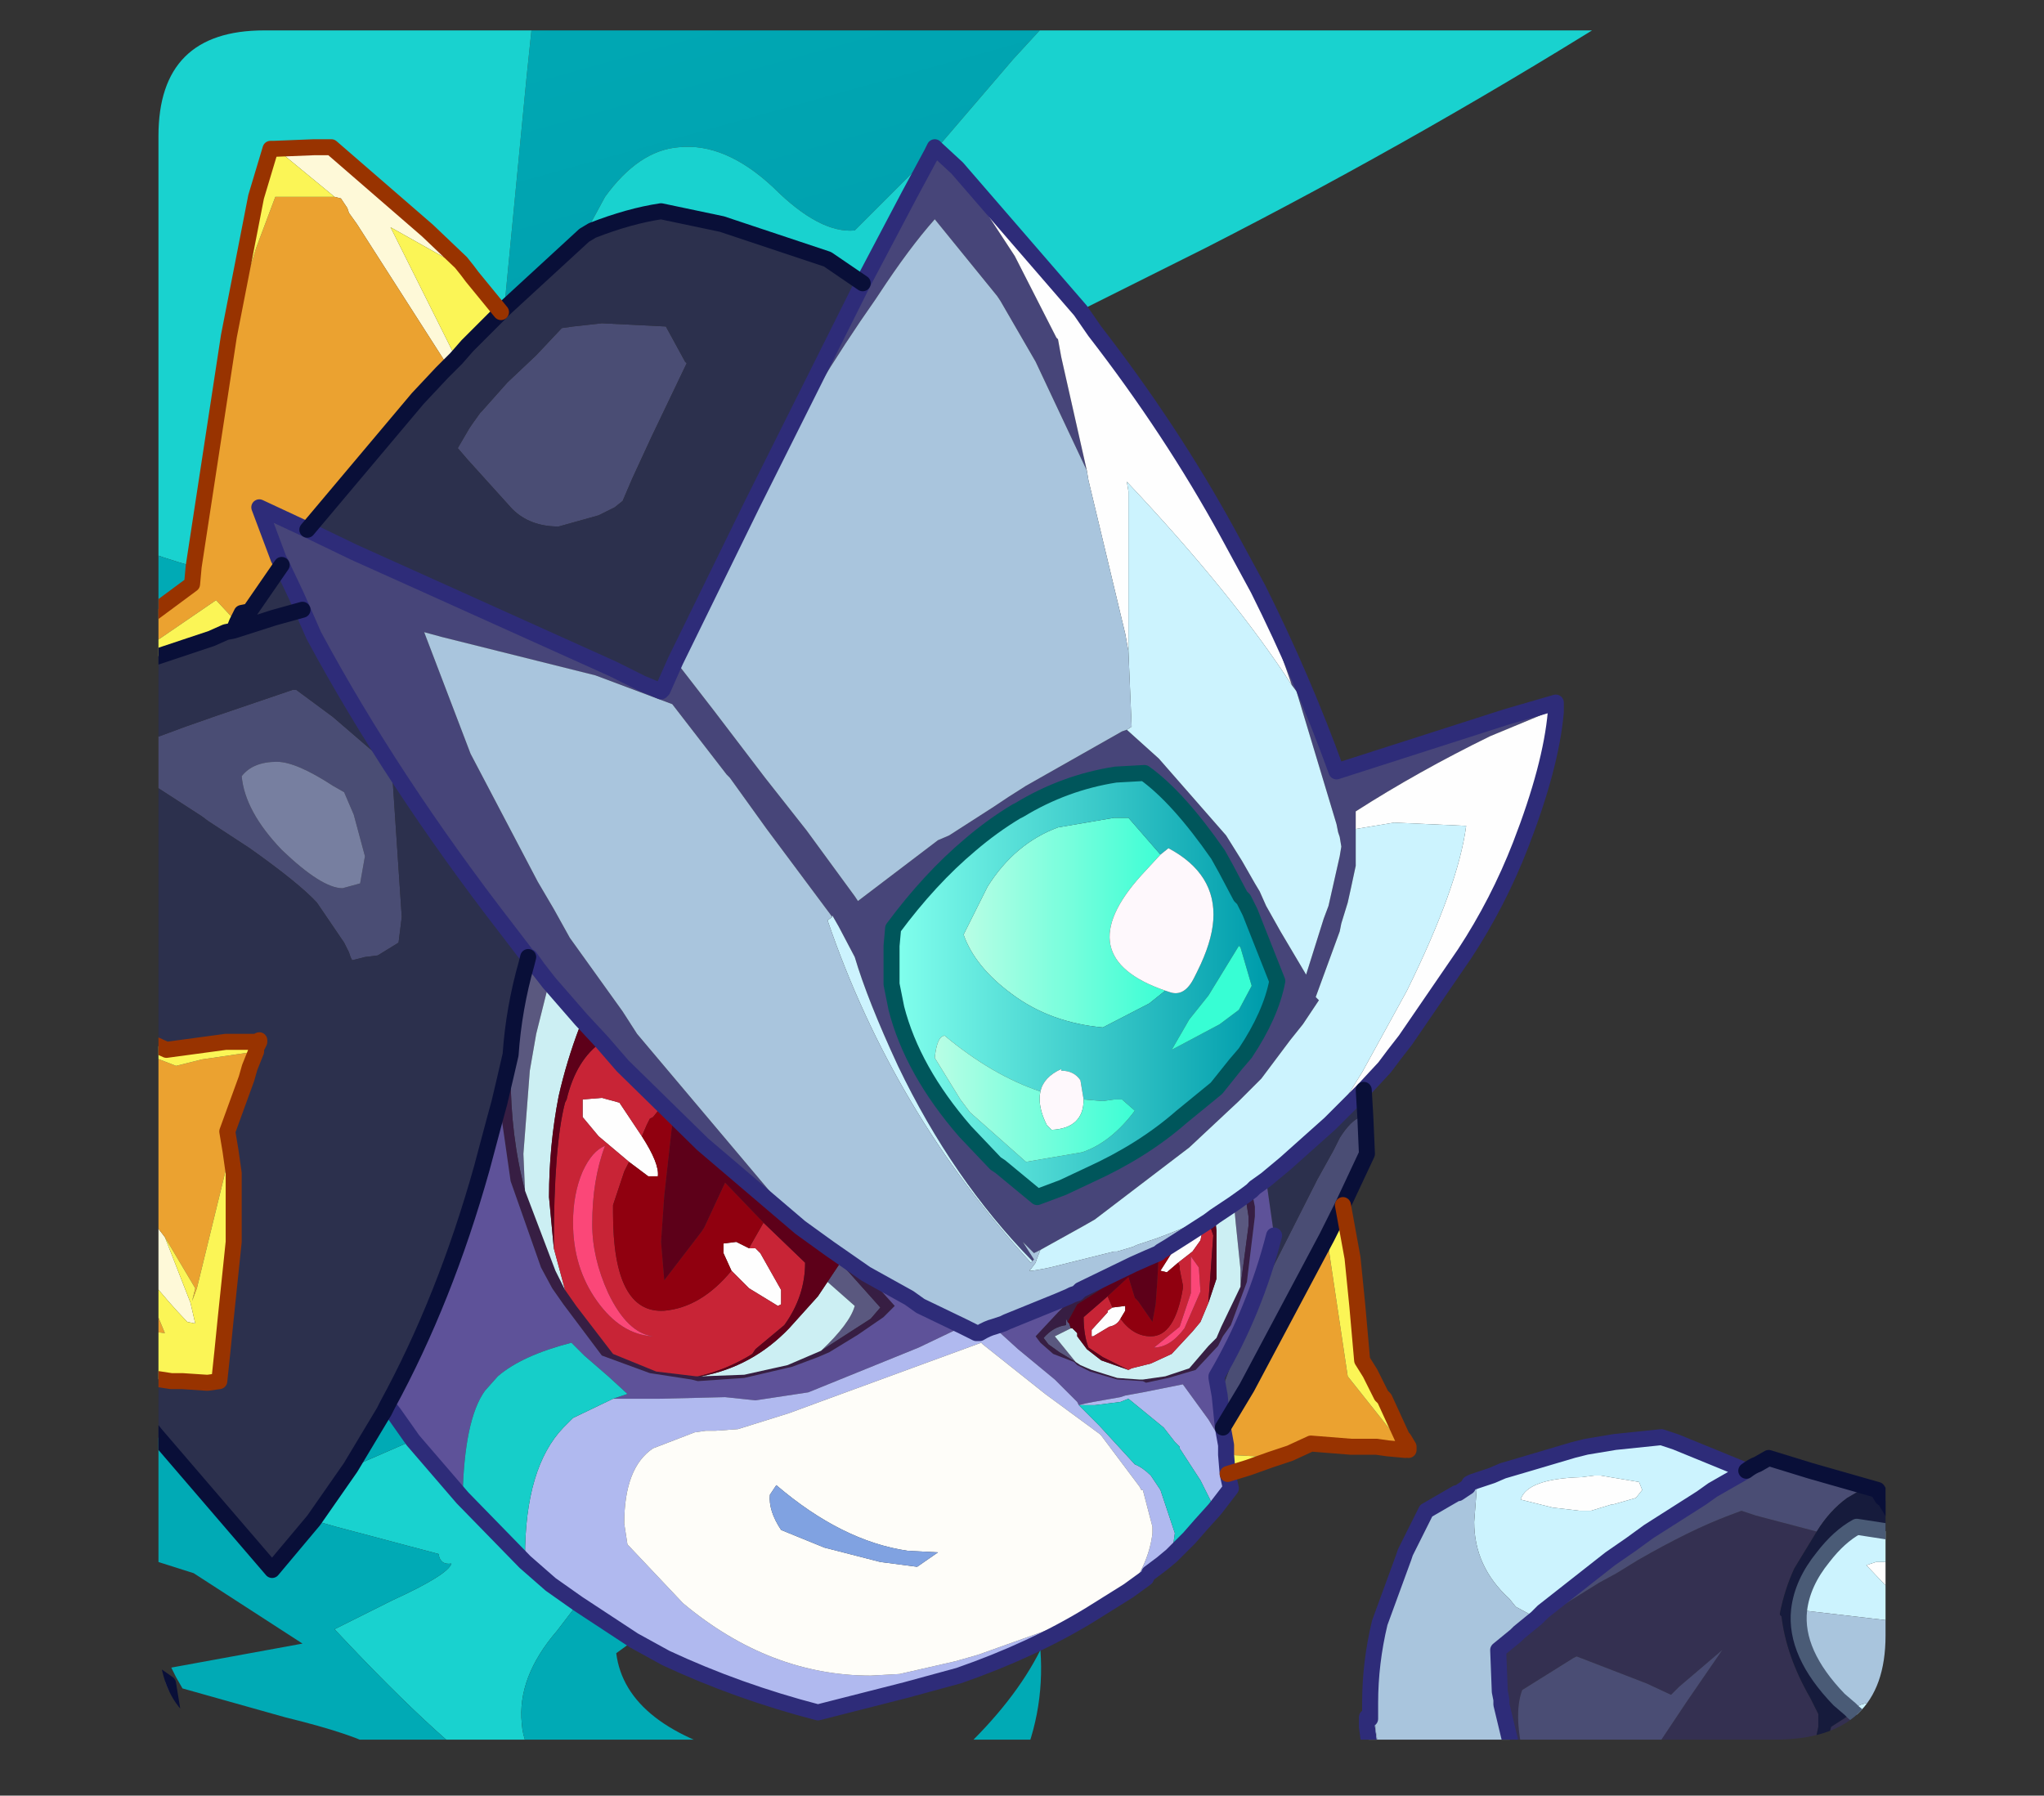 <?xml version="1.0" encoding="UTF-8" standalone="no"?>
<svg xmlns:ffdec="https://www.free-decompiler.com/flash" xmlns:xlink="http://www.w3.org/1999/xlink" ffdec:objectType="frame" height="56.1px" width="63.85px" xmlns="http://www.w3.org/2000/svg">
  <rect width="100%" height="100%" fill="#333333" stroke="none"/>
  <g transform="matrix(1.0, 0.0, 0.0, 1.0, 4.95, 0.95)">
    <clipPath id="clipPath0" transform="matrix(1.0, 0.0, 0.0, 1.0, 0.0, 0.0)">
      <path d="M50.5 0.0 Q53.95 0.0 53.95 3.3 L53.95 50.15 Q53.95 53.4 50.5 53.4 L3.3 53.4 Q0.0 53.4 0.0 50.15 L0.0 3.3 Q0.0 0.0 3.3 0.0 L50.5 0.0" fill="#000000" fill-rule="evenodd" stroke="none"/>
    </clipPath>
    <g clip-path="url(#clipPath0)">
      <use ffdec:characterId="2" height="56.1" transform="matrix(1.0, 0.0, 0.0, 1.0, -4.95, -0.95)" width="63.85" xlink:href="#shape1"/>
    </g>
    <use ffdec:characterId="3" height="53.4" transform="matrix(1.0, 0.0, 0.0, 1.0, 0.0, 0.0)" width="53.95" xlink:href="#shape2"/>
  </g>
  <defs>
    <g id="shape1" transform="matrix(1.0, 0.0, 0.0, 1.0, 0.25, 0.0)">
      <path d="M16.45 0.0 L33.1 0.0 31.4 1.85 29.0 4.65 28.95 4.6 28.85 4.8 26.45 7.2 Q25.35 7.3 23.9 5.85 22.4 4.45 20.95 4.6 19.7 4.7 18.65 6.15 L18.0 7.35 15.5 9.65 16.2 2.4 16.45 0.0" fill="url(#gradient0)" fill-rule="evenodd" stroke="none"/>
      <path d="M16.45 0.0 L16.2 2.4 15.5 9.65 15.4 9.75 14.5 8.65 14.35 8.45 14.15 8.2 13.1 7.2 10.1 4.6 9.55 4.6 8.3 4.65 8.2 4.65 7.75 6.15 7.35 8.2 6.9 10.5 5.8 17.7 Q1.8 16.6 1.65 14.9 L2.35 12.9 Q3.0 10.75 2.85 9.35 2.6 6.4 1.85 5.3 1.2 4.25 0.0 3.2 L0.0 0.0 16.45 0.0 M18.0 7.35 L18.65 6.15 Q19.7 4.7 20.95 4.6 22.4 4.45 23.9 5.85 25.35 7.3 26.45 7.2 L28.85 4.8 28.15 6.1 26.7 8.85 25.6 8.1 22.3 7.0 20.4 6.6 Q19.4 6.75 18.25 7.2 L18.0 7.35 M29.0 4.65 L31.4 1.85 33.1 0.0 51.0 0.0 Q44.45 4.15 37.4 7.75 L33.5 9.7 29.65 5.25 29.0 4.65 M23.25 54.95 L24.6 55.2 24.7 55.2 23.95 55.85 15.65 55.85 Q13.75 54.7 10.2 50.9 L12.0 50.0 Q13.75 49.2 13.85 48.85 13.5 48.9 13.45 48.55 L10.25 47.7 9.55 47.5 10.7 45.85 12.65 45.0 14.2 46.8 16.15 48.8 16.95 49.5 17.8 50.1 17.15 50.95 Q15.9 52.4 16.05 53.85 16.15 55.3 17.9 55.45 L20.85 55.2 23.25 54.95 M2.7 20.4 L1.9 20.9 Q0.45 20.2 0.0 19.4 L2.7 20.4 M11.85 43.9 L12.05 44.15 11.75 44.1 11.85 43.9" fill="#19d3d0" fill-rule="evenodd" stroke="none"/>
      <path d="M28.85 4.8 L28.95 4.6 29.0 4.65 29.65 5.25 31.45 8.0 32.75 10.55 32.8 10.6 32.9 11.15 33.7 14.7 32.1 11.3 31.0 9.4 30.9 9.25 28.95 6.85 Q28.15 7.75 27.2 9.2 L27.1 9.35 Q25.2 12.05 23.45 15.35 L26.7 8.85 28.15 6.1 28.85 4.8 M39.05 18.4 Q40.45 21.2 41.5 24.1 L46.8 22.4 48.35 21.95 48.35 22.0 48.35 22.15 46.3 23.0 Q44.05 24.1 42.1 25.35 L42.1 25.9 42.1 27.05 41.95 27.75 41.85 28.2 41.65 28.85 41.6 29.1 40.85 31.15 40.95 31.25 40.45 32.0 40.05 32.5 39.15 33.7 38.65 34.2 38.45 34.4 36.9 35.85 33.95 38.1 33.6 38.3 32.25 39.05 32.05 39.15 31.7 38.8 32.05 39.35 32.0 39.4 Q29.5 36.85 27.8 33.3 26.85 31.25 26.45 29.9 L25.95 28.95 25.75 28.6 25.75 28.65 23.7 25.9 22.55 24.3 22.45 24.2 20.75 22.0 18.35 21.1 13.55 19.9 13.0 19.75 14.45 23.55 16.55 27.55 17.05 28.4 17.55 29.3 19.2 31.6 19.65 32.3 24.75 38.35 21.7 35.75 19.2 33.3 18.55 32.55 17.9 31.85 16.9 30.7 16.55 30.25 16.3 29.9 16.25 29.9 15.6 29.05 Q12.0 24.4 9.55 19.85 L9.2 19.05 9.0 18.6 8.55 17.65 8.45 17.45 7.85 15.85 9.35 16.55 10.8 17.25 12.8 18.15 18.9 20.9 19.8 21.35 20.4 21.6 20.45 21.55 20.85 20.65 22.05 22.2 23.65 24.3 24.95 25.95 26.45 28.0 26.55 28.15 29.05 26.25 29.4 26.1 30.8 25.2 31.25 24.9 31.8 24.55 34.8 22.85 34.95 22.8 35.95 23.7 38.05 26.1 38.55 26.9 38.95 27.6 39.1 27.85 39.3 28.3 39.75 29.1 40.55 30.45 41.1 28.7 41.25 28.3 41.6 26.75 41.65 26.45 41.6 26.15 41.55 26.0 41.5 25.75 40.25 21.6 40.1 21.4 40.05 21.25 39.05 18.4 M31.5 25.35 Q30.75 25.8 30.05 26.4 28.8 27.45 27.65 29.0 L27.6 29.55 27.6 29.6 27.6 30.0 27.6 30.75 27.75 31.5 Q28.25 33.45 29.9 35.35 L30.85 36.35 31.0 36.45 32.15 37.4 32.95 37.1 33.8 36.7 Q35.45 35.95 36.65 34.9 L37.75 34.0 38.35 33.25 38.65 32.9 Q39.45 31.7 39.65 30.65 L38.8 28.5 38.6 28.1 38.5 28.0 38.05 27.15 37.8 26.7 Q36.55 24.9 35.5 24.15 L34.6 24.2 Q33.0 24.45 31.6 25.3 L31.5 25.35" fill="#474579" fill-rule="evenodd" stroke="none"/>
      <path d="M33.5 9.7 L33.95 10.35 Q36.35 13.45 38.1 16.65 L39.05 18.4 40.05 21.25 40.1 21.4 Q38.25 18.55 34.95 15.05 L35.0 15.35 35.0 16.3 35.0 18.6 35.0 20.35 34.9 19.8 33.75 15.0 33.7 14.7 32.9 11.15 32.8 10.6 32.75 10.55 31.45 8.0 29.65 5.25 33.5 9.7 M48.35 22.15 L48.35 22.25 Q48.2 23.95 47.25 26.4 46.55 28.2 45.5 29.8 L43.65 32.5 43.3 32.95 43.0 33.35 42.35 34.05 42.25 34.15 41.3 35.1 42.3 33.5 43.7 30.95 Q45.3 27.7 45.55 25.8 L45.5 25.8 43.3 25.7 42.1 25.9 42.1 25.35 Q44.05 24.1 46.3 23.0 L48.35 22.15 M0.0 47.9 L0.0 43.7 Q0.8 44.3 1.1 45.25 1.5 46.3 1.1 47.2 L1.05 47.35 Q0.8 47.9 0.3 47.9 L0.0 47.9 M49.55 46.1 L49.75 46.1 50.95 46.3 51.05 46.55 50.85 46.8 50.15 47.0 50.1 47.0 49.45 47.2 49.1 47.2 48.25 47.1 47.25 46.85 Q47.45 46.2 49.15 46.15 L49.55 46.1 M59.0 49.9 L58.05 48.9 58.35 48.8 59.05 48.8 Q60.65 49.05 61.6 50.55 L61.5 50.6 Q59.95 50.5 59.0 49.9 M23.15 39.0 L23.35 39.0 23.5 39.15 24.15 40.3 24.15 40.75 24.05 40.8 23.15 40.25 22.6 39.7 22.35 39.15 22.35 38.85 22.75 38.8 23.15 39.0 M19.4 36.3 L18.45 35.5 17.95 34.9 17.95 34.35 18.55 34.3 19.1 34.45 19.5 35.05 19.8 35.5 Q20.35 36.35 20.3 36.75 L20.0 36.75 19.4 36.3 M34.5 40.85 L34.9 40.8 34.9 40.95 34.75 41.2 Q34.65 41.4 34.4 41.45 L33.9 41.75 33.85 41.75 33.85 41.55 34.35 41.0 34.35 40.95 34.5 40.85 M36.55 39.45 L36.2 39.75 36.0 39.7 36.35 39.15 36.5 38.95 36.8 38.6 37.05 38.5 37.3 38.5 37.25 38.75 37.0 39.1 36.55 39.45" fill="#ffffff" fill-rule="evenodd" stroke="none"/>
      <path d="M0.0 49.65 L0.0 47.9 0.3 47.9 Q0.8 47.9 1.05 47.35 L1.1 47.2 Q1.5 46.3 1.1 45.25 0.8 44.3 0.0 43.7 L0.0 42.5 2.05 44.9 3.65 47.4 3.75 48.5 4.1 52.0 2.05 50.75 0.0 49.65 M42.1 25.9 L43.3 25.7 45.5 25.8 45.55 25.8 Q45.3 27.7 43.7 30.95 L42.3 33.5 41.3 35.1 39.9 36.35 39.3 36.85 38.95 37.1 38.85 37.2 38.65 37.35 38.3 37.6 37.85 37.9 37.7 38.0 37.5 38.05 36.25 38.55 35.85 38.7 35.25 38.9 35.15 38.95 34.65 39.1 34.55 39.1 32.55 39.6 32.3 39.65 32.0 39.7 31.9 39.7 31.95 39.65 32.1 39.45 32.15 39.3 32.25 39.05 33.6 38.3 33.95 38.1 36.9 35.85 38.45 34.4 38.65 34.2 39.15 33.7 40.05 32.5 40.45 32.0 40.95 31.25 40.85 31.15 41.6 29.1 41.65 28.85 41.85 28.2 41.95 27.75 42.1 27.05 42.1 25.9 M45.9 46.25 L46.35 46.1 46.7 45.95 47.55 45.7 48.9 45.3 49.3 45.2 49.6 45.15 50.2 45.05 51.65 44.9 52.1 45.05 54.3 45.95 53.25 46.55 52.9 46.8 51.25 47.85 50.7 48.25 50.05 48.7 47.95 50.35 47.75 50.55 47.1 50.2 46.9 49.95 Q45.8 48.95 45.8 47.55 L45.9 46.25 M59.05 47.9 L59.35 48.0 Q61.35 48.75 63.35 50.65 L63.35 52.05 61.35 51.25 58.95 50.65 55.95 50.3 Q56.05 49.45 56.7 48.65 57.2 48.0 57.75 47.7 L59.05 47.9 M63.35 52.25 L63.35 53.0 62.15 53.15 58.55 53.75 58.15 53.9 57.65 53.5 57.55 53.4 57.9 53.25 58.65 53.05 61.25 52.5 63.35 52.25 M43.4 55.85 L42.75 55.85 42.7 55.8 42.45 53.95 42.45 53.65 42.55 53.7 42.7 53.75 Q42.75 54.8 43.35 55.8 L43.4 55.85 M49.55 46.1 L49.15 46.15 Q47.45 46.2 47.25 46.85 L48.25 47.1 49.1 47.2 49.45 47.2 50.1 47.0 50.15 47.0 50.85 46.8 51.05 46.55 50.95 46.3 49.75 46.1 49.55 46.1 M59.0 49.9 Q59.95 50.5 61.5 50.6 L61.6 50.55 Q60.65 49.05 59.05 48.8 L58.35 48.8 58.05 48.9 59.0 49.9 M35.0 20.35 L35.0 18.6 35.0 16.3 35.0 15.35 34.95 15.05 Q38.25 18.55 40.1 21.4 L40.25 21.6 41.5 25.75 41.55 26.0 41.6 26.15 41.65 26.45 41.6 26.75 41.25 28.3 41.1 28.7 40.55 30.45 39.75 29.1 39.3 28.3 39.1 27.85 38.95 27.6 38.55 26.9 38.05 26.1 35.95 23.7 34.95 22.8 35.1 22.7 35.0 20.35 M25.75 28.65 L25.75 28.6 25.95 28.95 26.45 29.9 Q26.85 31.25 27.8 33.3 29.5 36.85 32.0 39.4 L31.95 39.45 Q27.65 34.75 25.6 28.75 L25.75 28.65" fill="#cdf4ff" fill-rule="evenodd" stroke="none"/>
      <path d="M32.25 39.05 L32.15 39.3 32.1 39.45 31.95 39.65 31.9 39.7 32.0 39.7 32.3 39.65 32.55 39.6 34.55 39.1 34.65 39.1 35.15 38.95 35.25 38.9 35.85 38.7 36.25 38.55 37.5 38.05 37.7 38.0 37.5 38.15 36.8 38.6 36.25 38.95 36.0 39.1 35.95 39.15 35.6 39.3 35.15 39.5 33.5 40.3 33.4 40.4 33.25 40.45 33.15 40.5 32.8 40.65 31.2 41.3 31.1 41.35 30.8 41.45 Q30.6 41.5 30.35 41.65 L30.25 41.65 29.85 41.45 28.5 40.8 28.15 40.55 26.8 39.8 25.65 39.0 24.75 38.35 19.65 32.3 19.2 31.6 17.55 29.3 17.05 28.4 16.55 27.55 14.45 23.55 13.0 19.75 13.55 19.9 18.35 21.1 20.75 22.0 22.45 24.2 22.55 24.3 23.7 25.9 25.75 28.65 25.6 28.75 Q27.65 34.75 31.95 39.45 L32.0 39.4 32.05 39.35 31.7 38.8 32.05 39.15 32.25 39.05 M45.9 46.25 L45.8 47.55 Q45.8 48.95 46.9 49.95 L47.1 50.2 47.75 50.55 47.2 51.0 47.1 51.1 46.55 51.55 46.6 52.85 46.65 53.1 46.65 53.25 46.95 54.5 46.95 54.6 46.85 55.0 46.65 55.6 46.4 55.85 43.4 55.85 43.35 55.8 Q42.75 54.8 42.7 53.75 L42.55 53.7 42.55 53.5 42.55 53.2 Q42.55 51.95 42.85 50.7 L43.6 48.65 43.65 48.5 44.3 47.2 45.25 46.65 45.3 46.65 45.6 46.45 45.65 46.35 45.75 46.3 45.9 46.25 M63.35 52.05 L63.35 52.25 61.25 52.5 58.65 53.05 57.9 53.25 57.55 53.4 57.2 53.1 Q55.8 51.65 55.95 50.3 L58.95 50.65 61.35 51.25 63.35 52.05 M23.45 15.35 Q25.2 12.05 27.1 9.35 L27.2 9.2 Q28.15 7.75 28.95 6.85 L30.9 9.25 31.0 9.4 32.1 11.3 33.7 14.7 33.75 15.0 34.9 19.8 35.0 20.35 35.1 22.7 34.95 22.8 34.8 22.85 31.8 24.55 31.25 24.9 30.8 25.2 29.4 26.1 29.05 26.25 26.55 28.15 26.45 28.0 24.95 25.95 23.65 24.3 22.05 22.2 20.85 20.65 23.25 15.75 23.45 15.35" fill="#aac6de" fill-rule="evenodd" stroke="none"/>
      <path d="M3.05 55.85 L0.0 55.85 0.0 50.85 2.45 52.8 2.6 53.55 3.05 55.85 M58.55 53.75 L58.5 54.2 58.2 55.85 56.45 55.85 56.6 55.3 56.95 53.95 57.65 53.5 58.15 53.9 58.55 53.75 M55.7 55.85 L50.65 55.85 50.95 55.4 52.45 53.15 53.55 51.55 52.2 52.7 51.95 52.95 51.2 52.6 49.0 51.75 48.9 51.8 47.3 52.8 Q47.0 53.6 47.4 55.1 L47.55 55.85 46.4 55.85 46.65 55.6 46.85 55.0 46.95 54.6 46.95 54.5 46.65 53.25 46.65 53.1 46.6 52.85 46.55 51.55 47.1 51.1 47.85 50.6 Q48.9 49.95 49.7 49.45 L50.25 49.15 50.9 48.75 Q52.55 47.8 53.75 47.35 L54.15 47.2 54.6 47.35 56.5 47.85 55.8 49.0 Q55.5 49.65 55.35 50.4 L55.35 50.45 55.4 50.5 Q55.55 51.75 56.3 53.05 L56.55 53.55 56.55 53.95 56.2 55.55 56.15 55.55 55.75 55.8 55.7 55.85" fill="#343051" fill-rule="evenodd" stroke="none"/>
      <path d="M42.4 34.9 L42.45 36.05 41.7 37.65 41.2 38.65 38.7 43.35 37.95 44.6 37.85 43.6 38.8 41.0 40.9 36.85 41.4 35.95 41.6 35.55 Q41.95 35.0 42.25 34.9 L42.4 34.9 M5.45 55.45 L5.5 55.85 3.05 55.85 2.6 53.55 2.45 52.8 0.0 50.85 0.0 49.65 2.05 50.75 4.1 52.0 4.5 52.25 5.0 52.6 5.35 54.75 5.35 54.85 5.45 55.45 M47.75 50.55 L47.95 50.35 50.05 48.7 50.7 48.25 51.25 47.85 52.9 46.8 53.25 46.55 54.3 45.95 Q54.5 45.8 54.65 45.75 L55.0 45.55 56.3 45.95 58.05 46.45 57.45 46.8 Q56.9 47.2 56.5 47.85 L54.6 47.35 54.15 47.2 53.75 47.35 Q52.55 47.8 50.9 48.75 L50.25 49.15 49.7 49.45 Q48.9 49.95 47.85 50.6 L47.1 51.1 47.2 51.0 47.75 50.55 M50.65 55.85 L47.55 55.85 47.4 55.1 Q47.0 53.6 47.3 52.8 L48.9 51.8 49.0 51.75 51.2 52.6 51.95 52.95 52.2 52.7 53.55 51.55 52.45 53.15 50.95 55.4 50.65 55.85 M17.65 10.2 L18.55 10.1 20.55 10.2 21.15 11.3 21.2 11.35 20.1 13.65 19.5 14.95 19.2 15.65 18.95 15.85 18.45 16.1 17.2 16.45 Q16.3 16.45 15.75 15.9 L14.35 14.35 14.05 14.0 14.4 13.4 14.5 13.25 14.75 12.9 14.8 12.85 15.6 11.95 16.5 11.1 17.3 10.25 17.65 10.2 M9.0 21.55 L10.15 22.4 11.95 23.95 12.0 24.15 12.3 28.65 12.2 29.45 11.55 29.85 11.15 29.9 10.75 30.0 10.7 29.9 10.65 29.75 10.5 29.45 9.65 28.2 Q9.1 27.6 7.55 26.5 L6.25 25.65 6.05 25.5 5.2 24.95 4.35 24.4 4.1 24.25 4.1 24.15 4.2 23.2 5.55 22.7 6.55 22.35 8.9 21.55 9.0 21.55 M7.3 24.25 Q7.4 25.35 8.55 26.55 9.8 27.75 10.45 27.75 L11.0 27.6 11.15 26.75 10.8 25.45 10.5 24.75 10.15 24.55 Q9.0 23.8 8.4 23.8 7.65 23.8 7.3 24.25" fill="#4a4d74" fill-rule="evenodd" stroke="none"/>
      <path d="M58.05 46.45 L58.4 46.55 58.55 46.8 58.6 46.8 59.05 47.55 59.05 47.9 57.75 47.7 Q57.2 48.0 56.7 48.65 56.05 49.45 55.95 50.3 55.8 51.65 57.2 53.1 L57.55 53.4 57.65 53.5 56.95 53.95 56.6 55.3 56.45 55.85 55.7 55.85 55.75 55.8 56.15 55.55 56.2 55.55 56.55 53.95 56.55 53.55 56.3 53.05 Q55.55 51.75 55.4 50.5 L55.35 50.45 55.35 50.4 Q55.5 49.65 55.8 49.0 L56.5 47.85 Q56.9 47.2 57.45 46.8 L58.05 46.45" fill="#161b3c" fill-rule="evenodd" stroke="none"/>
      <path d="M15.5 9.65 L18.0 7.35 18.25 7.2 Q19.4 6.75 20.4 6.6 L22.3 7.0 25.6 8.1 26.7 8.85 23.45 15.35 23.25 15.75 20.85 20.65 20.45 21.55 20.4 21.6 19.8 21.35 18.9 20.9 12.8 18.15 10.8 17.25 9.35 16.55 12.8 12.45 13.55 11.65 13.75 11.45 14.0 11.2 14.35 10.8 15.4 9.75 15.5 9.65 M42.35 34.05 L42.4 34.9 42.25 34.9 Q41.95 35.0 41.6 35.55 L41.4 35.95 40.9 36.85 38.8 41.0 37.85 43.6 37.75 43.05 37.75 43.0 Q38.95 40.95 39.55 38.6 L39.3 36.85 39.9 36.35 41.3 35.1 42.25 34.15 42.35 34.05 M0.0 31.5 L0.0 23.6 0.3 22.0 0.35 22.0 0.4 22.0 3.2 21.0 6.35 19.95 6.8 19.75 7.05 19.7 8.3 19.3 9.2 19.05 8.3 19.3 7.05 19.7 7.15 19.45 7.3 19.15 7.55 19.1 8.55 17.65 9.0 18.6 9.2 19.05 9.55 19.85 Q12.0 24.4 15.6 29.05 L16.25 29.9 16.2 30.1 Q15.8 31.5 15.7 32.95 L15.55 33.6 15.35 34.45 15.2 35.0 14.8 36.5 Q13.65 40.6 11.85 43.9 L11.75 44.1 10.7 45.85 9.55 47.5 8.25 49.05 4.6 44.8 2.95 42.7 4.45 43.05 5.1 43.15 5.45 43.15 6.2 43.2 6.25 43.2 6.6 43.15 6.7 42.2 6.8 41.2 7.05 38.8 7.05 36.65 6.95 35.95 6.85 35.35 7.45 33.7 7.55 33.35 7.75 32.85 7.75 32.75 7.85 32.55 7.85 32.5 7.75 32.55 6.8 32.55 4.95 32.8 4.4 32.55 Q2.2 31.7 0.0 31.5 M17.65 10.2 L17.3 10.25 16.5 11.1 15.6 11.95 14.8 12.85 14.75 12.9 14.5 13.25 14.4 13.4 14.05 14.0 14.35 14.35 15.75 15.9 Q16.3 16.45 17.2 16.45 L18.45 16.1 18.95 15.85 19.2 15.65 19.5 14.95 20.1 13.65 21.2 11.35 21.15 11.3 20.55 10.2 18.55 10.1 17.65 10.2 M9.0 21.55 L8.9 21.55 6.55 22.35 5.55 22.7 4.2 23.2 4.1 24.15 4.1 24.25 4.35 24.4 5.2 24.95 6.05 25.5 6.25 25.65 7.55 26.5 Q9.1 27.6 9.65 28.2 L10.5 29.45 10.65 29.75 10.7 29.9 10.75 30.0 11.15 29.9 11.55 29.85 12.2 29.45 12.3 28.65 12.0 24.15 11.95 23.95 10.15 22.4 9.0 21.55" fill="#2c304d" fill-rule="evenodd" stroke="none"/>
      <path d="M36.15 30.95 L35.65 31.35 34.2 32.1 Q32.55 31.95 31.35 31.05 30.2 30.2 29.85 29.2 L30.6 27.7 Q31.45 26.35 32.8 25.85 L34.55 25.55 35.0 25.55 36.0 26.7 35.4 27.35 Q33.1 29.9 36.15 30.95" fill="url(#gradient1)" fill-rule="evenodd" stroke="none"/>
      <path d="M36.0 26.7 L35.0 25.55 34.55 25.55 32.8 25.85 Q31.45 26.35 30.6 27.7 L29.85 29.2 Q30.2 30.2 31.35 31.05 32.55 31.95 34.2 32.1 L35.65 31.35 36.15 30.95 36.3 31.0 Q36.75 31.15 37.05 30.55 L37.15 30.35 Q37.6 29.45 37.65 28.75 37.75 27.3 36.25 26.5 L36.0 26.7 M31.5 25.35 L31.6 25.3 Q33.0 24.45 34.6 24.2 L35.5 24.15 Q36.55 24.9 37.8 26.7 L38.05 27.15 38.5 28.0 38.6 28.1 38.8 28.5 39.65 30.65 Q39.45 31.7 38.65 32.9 L38.35 33.25 37.75 34.0 36.65 34.9 Q35.45 35.95 33.8 36.7 L32.95 37.1 32.15 37.4 31.0 36.45 30.85 36.35 29.9 35.35 Q28.25 33.45 27.75 31.5 L27.6 30.75 27.6 30.0 27.6 29.6 27.6 29.55 27.65 29.0 Q28.8 27.45 30.05 26.4 30.75 25.8 31.5 25.35 M37.5 31.1 L36.9 31.85 36.35 32.8 37.85 32.0 38.45 31.55 38.85 30.8 38.5 29.6 38.45 29.55 37.5 31.1 M32.25 34.1 Q30.75 33.6 29.25 32.35 L29.15 32.4 Q29.0 32.55 28.95 33.05 L29.75 34.35 30.05 34.75 31.8 36.3 33.55 36.0 Q34.45 35.7 35.2 34.7 L34.8 34.35 34.55 34.35 34.2 34.4 33.6 34.35 33.5 33.75 Q33.3 33.45 32.9 33.45 L32.9 33.4 Q32.35 33.65 32.25 34.1" fill="url(#gradient2)" fill-rule="evenodd" stroke="none"/>
      <path d="M14.0 11.2 L13.75 11.45 10.9 7.0 10.65 6.65 10.6 6.5 10.4 6.2 10.2 6.15 8.5 4.75 8.3 4.65 9.55 4.6 10.1 4.6 13.1 7.2 14.15 8.2 14.35 8.45 11.95 7.1 14.0 11.2 M4.9 38.65 L5.7 40.7 5.85 41.35 5.6 41.3 Q4.4 40.05 3.5 38.65 L3.4 38.45 2.9 37.55 2.1 35.8 2.4 35.85 3.75 37.15 4.9 38.65" fill="#fffad9" fill-rule="evenodd" stroke="none"/>
      <path d="M43.55 44.9 L43.6 44.95 43.75 45.2 43.75 45.3 43.7 45.25 43.65 45.3 43.1 45.25 42.75 45.2 42.05 45.2 41.95 45.2 40.7 45.1 40.05 45.4 39.45 45.6 39.0 45.5 38.05 45.45 38.05 45.15 37.95 44.6 38.7 43.35 41.2 38.65 41.85 43.0 43.4 44.95 43.55 44.9 M0.0 40.2 L0.0 33.55 Q1.65 35.5 2.9 37.55 L3.4 38.45 3.5 38.65 4.2 39.95 4.9 41.65 2.15 41.3 1.9 41.3 1.4 41.2 1.7 41.05 2.55 40.05 2.45 39.9 0.9 39.95 0.0 40.2 M0.0 33.15 L0.0 32.35 3.7 32.7 5.25 33.3 6.05 33.1 7.75 32.85 7.55 33.35 7.45 33.7 6.85 35.35 6.95 35.95 5.9 40.25 5.75 40.65 5.85 40.25 4.9 38.65 3.75 37.15 1.7 34.75 0.0 33.15 M9.35 16.55 L7.85 15.85 8.45 17.45 8.55 17.65 7.55 19.1 7.3 19.15 7.15 19.45 6.5 18.75 3.65 20.7 Q3.4 20.8 3.2 21.0 L0.4 22.0 0.35 22.0 0.35 21.95 Q0.9 21.55 1.4 21.25 L1.9 20.9 2.7 20.4 4.4 19.25 5.75 18.25 5.8 17.7 6.9 10.5 7.75 7.75 8.35 6.15 9.55 6.15 10.2 6.15 10.4 6.2 10.6 6.5 10.65 6.65 10.9 7.0 13.75 11.45 13.55 11.65 12.8 12.45 9.35 16.55" fill="#eca330" fill-rule="evenodd" stroke="none"/>
      <path d="M41.7 37.65 L42.0 39.3 42.15 40.8 42.3 42.5 42.55 42.9 42.9 43.6 43.0 43.7 43.55 44.9 43.4 44.95 41.85 43.0 41.2 38.65 41.7 37.65 M39.45 45.6 L38.75 45.85 38.1 46.05 38.05 45.45 39.0 45.5 39.45 45.6 M0.0 41.7 L0.0 40.2 0.9 39.95 2.45 39.9 2.55 40.05 1.7 41.05 1.4 41.2 1.9 41.3 2.15 41.3 4.9 41.65 4.2 39.95 3.5 38.65 Q4.4 40.05 5.6 41.3 L5.85 41.35 5.7 40.7 4.9 38.65 5.85 40.25 5.75 40.65 5.9 40.25 6.95 35.95 7.05 36.65 7.05 38.8 6.8 41.2 6.7 42.2 6.6 43.15 6.25 43.2 6.2 43.2 5.45 43.15 5.1 43.15 4.45 43.05 2.95 42.7 1.9 42.4 0.55 41.85 0.0 41.7 M0.0 33.55 L0.0 33.15 1.7 34.75 3.75 37.15 2.4 35.85 2.1 35.8 2.9 37.55 Q1.65 35.5 0.0 33.55 M0.0 32.35 L0.0 31.5 Q2.2 31.7 4.4 32.55 L4.95 32.8 6.8 32.55 7.75 32.55 7.85 32.5 7.85 32.55 7.75 32.75 7.75 32.85 6.05 33.1 5.25 33.3 3.7 32.7 0.0 32.35 M15.4 9.75 L14.35 10.8 14.0 11.2 11.95 7.1 14.35 8.45 14.5 8.65 15.4 9.75 M8.3 4.65 L8.5 4.75 10.2 6.15 9.55 6.15 8.35 6.15 7.75 7.75 6.9 10.5 7.35 8.2 7.75 6.15 8.2 4.65 8.3 4.65 M3.2 21.0 Q3.4 20.8 3.65 20.7 L6.5 18.75 7.15 19.45 7.05 19.7 6.8 19.75 6.35 19.95 3.2 21.0" fill="#fcf656" fill-rule="evenodd" stroke="none"/>
      <path d="M19.55 51.25 L19.0 51.65 Q19.3 54.0 23.25 54.95 L20.85 55.2 17.9 55.45 Q16.15 55.3 16.05 53.85 15.9 52.4 17.15 50.95 L17.8 50.1 19.55 51.25 M24.7 55.2 L25.2 55.3 27.6 55.5 28.15 55.3 29.75 54.75 Q31.45 53.15 32.25 51.55 32.4 53.6 31.5 55.45 L31.3 55.85 23.95 55.85 24.7 55.2 M15.65 55.85 L6.2 55.85 5.45 55.45 5.35 54.85 5.55 54.85 7.05 55.05 11.6 54.65 Q10.9 54.2 8.65 53.65 L5.45 52.75 5.25 52.4 5.1 52.1 9.2 51.35 5.8 49.15 3.75 48.5 3.65 47.4 2.05 44.9 0.0 42.5 0.0 41.7 0.55 41.85 1.9 42.4 2.95 42.7 4.6 44.8 8.25 49.05 9.55 47.5 10.25 47.7 13.45 48.55 Q13.5 48.9 13.85 48.85 13.75 49.2 12.0 50.0 L10.2 50.9 Q13.75 54.7 15.65 55.85 M0.0 23.6 L0.0 19.4 0.0 3.2 Q1.2 4.25 1.85 5.3 2.6 6.4 2.85 9.35 3.0 10.75 2.35 12.9 L1.65 14.9 Q1.8 16.6 5.8 17.7 L5.75 18.25 4.4 19.25 2.7 20.4 0.0 19.4 Q0.45 20.2 1.9 20.9 L1.4 21.25 Q0.9 21.55 0.35 21.95 L0.35 22.0 0.3 22.0 0.0 23.6 M12.05 44.15 L12.65 45.0 10.7 45.85 11.75 44.1 12.05 44.15" fill="#00abb6" fill-rule="evenodd" stroke="none"/>
      <path d="M7.3 24.25 Q7.65 23.8 8.4 23.8 9.0 23.8 10.15 24.55 L10.5 24.75 10.8 25.45 11.15 26.75 11.0 27.6 10.45 27.75 Q9.8 27.75 8.55 26.55 7.4 25.35 7.3 24.25" fill="#777fa1" fill-rule="evenodd" stroke="none"/>
      <path d="M38.3 37.6 L38.65 37.35 38.75 38.0 38.75 38.3 38.5 40.2 38.5 39.65 38.35 38.2 38.3 37.65 38.3 37.6 M16.3 29.9 L16.55 30.25 16.9 30.7 16.5 32.3 16.3 33.45 16.1 36.05 16.15 37.2 Q15.7 35.5 15.7 33.55 L15.7 32.95 Q15.8 31.5 16.2 30.1 L16.3 29.9 M26.0 39.45 L27.25 40.85 26.95 41.2 26.25 41.65 25.4 42.2 Q26.3 41.35 26.45 40.8 L25.6 40.05 26.0 39.45 M33.35 42.55 L32.85 42.25 32.5 42.0 32.35 41.8 Q32.65 41.45 33.05 41.4 L33.05 41.2 33.1 41.3 33.15 41.35 33.2 41.5 32.7 41.75 33.35 42.55" fill="#5a5880" fill-rule="evenodd" stroke="none"/>
      <path d="M38.65 37.35 L38.85 37.2 38.95 37.7 38.95 38.0 38.7 40.05 38.2 41.4 37.95 41.75 37.8 42.05 37.1 42.8 36.25 43.05 35.55 43.2 35.45 43.15 34.65 43.1 33.8 42.85 33.4 42.65 33.3 42.55 32.65 42.3 32.25 41.95 32.1 41.75 32.8 41.0 33.4 40.4 33.5 40.3 35.15 39.5 34.5 40.05 33.4 40.75 33.1 41.3 33.05 41.2 33.05 41.4 Q32.65 41.45 32.35 41.8 L32.5 42.0 32.85 42.25 33.35 42.55 33.5 42.65 33.85 42.8 34.65 43.05 35.35 43.1 35.45 43.1 36.15 43.0 36.9 42.75 37.5 42.05 37.75 41.8 37.9 41.45 38.5 40.2 38.75 38.3 38.75 38.0 38.65 37.35 M16.25 29.9 L16.3 29.9 16.2 30.1 16.25 29.9 M15.7 32.95 L15.7 33.55 Q15.7 35.5 16.15 37.2 L17.1 39.7 17.4 40.3 17.75 40.8 18.9 42.3 20.25 42.85 21.5 43.0 21.55 43.0 21.65 43.0 23.0 42.95 24.35 42.65 25.05 42.35 25.4 42.2 26.25 41.65 26.95 41.2 27.25 40.85 26.0 39.45 25.65 39.0 26.8 39.8 27.7 40.8 27.35 41.15 26.55 41.7 25.65 42.25 25.3 42.4 24.5 42.7 23.0 43.05 21.55 43.15 21.35 43.1 20.05 42.9 18.55 42.35 17.35 40.75 17.0 40.25 16.65 39.6 15.7 36.9 15.35 34.45 15.55 33.6 15.7 32.95" fill="#371e43" fill-rule="evenodd" stroke="none"/>
      <path d="M37.7 38.0 L37.85 37.9 38.3 37.6 38.3 37.65 38.35 38.2 38.5 39.65 38.5 40.2 37.9 41.45 37.75 41.8 37.5 42.05 36.9 42.75 36.15 43.0 35.45 43.1 35.35 43.1 34.65 43.05 33.85 42.8 33.5 42.65 33.35 42.55 32.7 41.75 33.2 41.5 33.25 41.5 33.4 41.65 33.4 41.75 33.7 42.15 34.15 42.5 35.0 42.8 35.1 42.75 35.7 42.6 36.35 42.3 37.0 41.6 37.25 41.3 37.5 40.7 37.75 39.95 37.75 38.45 37.7 38.0 M16.9 30.7 L17.9 31.85 17.85 32.1 Q17.45 33.15 17.2 34.25 16.9 35.8 16.9 37.4 L17.05 39.0 17.4 40.3 17.1 39.7 16.15 37.2 16.1 36.05 16.3 33.45 16.5 32.3 16.9 30.7 M25.4 42.2 L25.05 42.35 24.35 42.65 23.0 42.95 21.65 43.0 Q23.25 42.7 24.4 41.5 L25.3 40.5 25.6 40.05 26.45 40.8 Q26.3 41.35 25.4 42.2" fill="#cdf0f4" fill-rule="evenodd" stroke="none"/>
      <path d="M18.55 32.55 L19.2 33.3 20.35 34.65 20.15 34.9 20.05 34.95 19.95 35.15 19.8 35.5 19.5 35.05 19.1 34.45 18.55 34.3 17.95 34.35 17.95 34.9 18.45 35.5 19.4 36.3 19.35 36.4 19.25 36.6 18.9 37.65 18.9 37.9 Q18.9 41.05 20.5 40.95 21.65 40.85 22.6 39.7 L23.15 40.25 24.05 40.8 24.15 40.75 24.15 40.3 23.5 39.15 23.35 39.0 23.15 39.0 23.2 38.9 23.6 38.2 24.9 39.45 Q24.9 40.5 24.25 41.4 L23.35 42.15 23.25 42.3 Q22.45 42.8 21.55 43.0 L21.5 43.0 20.25 42.85 18.9 42.3 17.75 40.8 17.4 40.3 17.05 39.0 17.05 38.9 Q17.05 35.8 17.4 34.45 L17.45 34.35 Q17.75 33.1 18.55 32.55 M17.95 36.6 Q17.65 37.3 17.65 38.2 17.65 39.6 18.4 40.65 19.15 41.7 20.15 41.75 19.35 41.65 18.75 40.4 18.25 39.3 18.25 38.25 18.25 36.85 18.65 35.8 18.25 35.95 17.95 36.6 M34.5 40.85 L34.35 40.95 34.35 41.0 33.85 41.55 33.85 41.75 33.9 41.75 34.4 41.45 Q34.65 41.4 34.75 41.2 35.15 41.75 35.7 41.75 36.45 41.75 36.7 40.25 L36.7 40.15 36.6 39.65 36.6 39.55 36.55 39.45 37.0 39.1 37.25 38.75 37.3 38.5 37.05 38.5 36.8 38.6 36.5 38.95 36.35 39.15 36.35 38.95 36.25 38.95 36.8 38.6 37.5 38.15 37.6 38.45 37.65 38.6 37.5 40.65 37.5 40.7 37.25 41.3 37.0 41.6 36.35 42.3 35.7 42.6 35.1 42.75 35.0 42.8 34.3 42.45 34.2 42.4 33.75 42.1 Q33.6 41.7 33.6 41.15 L34.35 40.5 34.5 40.85 M37.2 39.6 L36.95 39.25 36.95 40.4 36.6 41.45 35.8 42.1 Q36.3 42.1 36.75 41.5 L37.25 40.35 37.2 39.6" fill="#c92436" fill-rule="evenodd" stroke="none"/>
      <path d="M17.9 31.85 L18.55 32.55 Q17.75 33.1 17.45 34.35 L17.4 34.45 Q17.05 35.8 17.05 38.9 L17.05 39.0 16.9 37.4 Q16.9 35.8 17.2 34.25 17.45 33.15 17.85 32.1 L17.9 31.85 M19.2 33.3 L21.7 35.75 24.75 38.35 25.65 39.0 26.0 39.45 25.6 40.05 25.3 40.5 24.4 41.5 Q23.25 42.7 21.65 43.0 L21.55 43.0 Q22.45 42.8 23.25 42.3 L23.35 42.15 24.25 41.4 Q24.9 40.5 24.9 39.45 L23.6 38.2 22.4 36.95 21.75 38.35 21.65 38.5 20.5 40.0 20.4 38.8 20.5 37.35 20.75 35.1 20.35 34.65 19.2 33.3 M33.1 41.3 L33.4 40.75 34.5 40.05 35.15 39.5 35.6 39.3 35.95 39.15 35.9 40.05 35.85 40.75 35.75 41.3 35.3 40.65 35.2 40.55 35.0 39.9 34.35 40.5 33.6 41.15 Q33.6 41.7 33.75 42.1 L34.2 42.4 34.3 42.45 35.0 42.8 34.15 42.5 33.7 42.15 33.4 41.75 33.4 41.65 33.25 41.5 33.2 41.5 33.15 41.35 33.1 41.3 M37.5 40.7 L37.5 40.65 37.65 38.6 37.6 38.45 37.5 38.15 37.7 38.0 37.75 38.45 37.75 39.95 37.5 40.7" fill="#5d0019" fill-rule="evenodd" stroke="none"/>
      <path d="M17.95 36.6 Q18.25 35.95 18.65 35.8 18.25 36.85 18.25 38.25 18.25 39.3 18.75 40.4 19.35 41.65 20.15 41.75 19.15 41.7 18.4 40.65 17.65 39.6 17.65 38.2 17.65 37.3 17.95 36.6 M37.2 39.6 L37.25 40.35 36.75 41.5 Q36.3 42.1 35.8 42.1 L36.6 41.45 36.95 40.4 36.95 39.25 37.2 39.6" fill="#fc4778" fill-rule="evenodd" stroke="none"/>
      <path d="M23.6 38.2 L23.2 38.9 23.15 39.0 22.75 38.8 22.35 38.85 22.35 39.15 22.6 39.7 Q21.65 40.85 20.5 40.95 18.9 41.05 18.9 37.9 L18.9 37.65 19.25 36.6 19.35 36.4 19.4 36.3 20.0 36.75 20.3 36.75 Q20.35 36.35 19.8 35.5 L19.95 35.15 20.05 34.95 20.15 34.9 20.35 34.65 20.75 35.1 20.5 37.35 20.4 38.8 20.5 40.0 21.65 38.5 21.75 38.35 22.4 36.95 23.6 38.2 M34.75 41.2 L34.9 40.95 34.9 40.8 34.5 40.85 34.35 40.5 35.0 39.9 35.2 40.55 35.3 40.65 35.75 41.3 35.85 40.75 35.9 40.05 35.95 39.15 36.0 39.1 36.25 38.95 36.35 38.95 36.35 39.15 36.0 39.7 36.2 39.75 36.55 39.45 36.6 39.55 36.6 39.65 36.7 40.15 36.7 40.25 Q36.45 41.75 35.7 41.75 35.15 41.75 34.75 41.2" fill="#91000f" fill-rule="evenodd" stroke="none"/>
      <path d="M38.85 37.2 L38.95 37.1 39.3 36.85 39.55 38.6 Q38.95 40.95 37.75 43.0 L37.75 43.05 37.85 43.6 37.95 44.6 38.05 45.15 37.8 44.85 37.5 44.35 36.7 43.25 35.45 43.5 34.9 43.6 34.75 43.65 33.9 43.8 33.65 43.85 33.45 43.9 33.4 43.8 32.7 43.1 31.55 42.15 31.0 41.65 30.8 41.45 31.1 41.35 31.2 41.3 32.8 40.65 33.15 40.5 33.25 40.45 33.4 40.4 32.8 41.0 32.1 41.75 32.25 41.95 32.65 42.3 33.3 42.55 33.4 42.65 33.8 42.85 34.65 43.1 35.45 43.15 35.55 43.2 36.25 43.05 37.1 42.8 37.8 42.05 37.95 41.75 38.2 41.4 38.7 40.05 38.95 38.0 38.95 37.7 38.85 37.2 M15.35 34.45 L15.7 36.9 16.65 39.6 17.0 40.25 17.35 40.75 18.55 42.35 20.05 42.9 21.35 43.1 21.55 43.15 23.0 43.05 24.5 42.7 25.3 42.4 25.65 42.25 26.55 41.7 27.35 41.15 27.7 40.8 26.8 39.8 28.15 40.55 28.5 40.8 29.85 41.45 29.8 41.45 29.6 41.55 28.45 42.1 25.0 43.5 23.35 43.75 22.4 43.65 20.35 43.7 18.9 43.7 19.35 43.55 18.75 43.0 18.0 42.35 17.6 41.95 Q16.05 42.35 15.3 43.0 L14.9 43.45 Q14.25 44.35 14.2 46.8 L12.65 45.0 12.05 44.15 11.85 43.9 Q13.65 40.6 14.8 36.5 L15.2 35.0 15.35 34.45" fill="#5e529a" fill-rule="evenodd" stroke="none"/>
      <path d="M38.1 46.05 L38.2 46.5 37.7 47.15 37.25 46.25 36.6 45.25 36.6 45.2 36.45 45.05 36.1 44.6 35.0 43.7 34.75 43.8 33.95 43.9 33.75 43.9 33.45 43.9 34.1 44.55 34.65 45.15 35.2 45.75 Q35.45 45.85 35.7 46.1 L36.0 46.55 36.45 47.9 36.35 48.6 36.05 48.85 35.65 49.15 35.55 49.3 35.0 49.7 Q35.65 48.8 35.75 47.9 L35.75 47.7 35.45 46.55 35.4 46.55 35.35 46.45 34.15 44.85 34.1 44.8 32.4 43.55 30.45 42.0 30.4 41.95 25.35 43.8 24.4 44.15 22.8 44.65 22.1 44.7 21.8 44.7 21.45 44.75 20.15 45.25 Q19.25 45.85 19.25 47.6 L19.35 48.25 21.05 50.05 21.1 50.1 Q23.8 52.35 26.95 52.35 L27.85 52.3 29.6 51.9 30.3 51.7 33.8 50.45 Q32.0 51.55 29.7 52.35 L28.05 52.8 25.3 53.5 Q22.8 52.85 20.55 51.8 L19.55 51.25 17.8 50.1 16.95 49.5 16.15 48.8 16.15 48.65 Q16.15 45.85 17.35 44.6 L17.65 44.3 18.9 43.7 20.35 43.7 22.4 43.65 23.35 43.75 25.0 43.5 28.45 42.1 29.6 41.55 29.8 41.45 29.85 41.45 30.25 41.65 30.35 41.65 Q30.6 41.5 30.8 41.45 L31.0 41.65 31.55 42.15 32.7 43.1 33.4 43.8 33.45 43.9 33.65 43.85 33.9 43.8 34.75 43.65 34.9 43.6 35.45 43.5 36.7 43.25 37.5 44.35 37.8 44.85 38.05 45.15 38.05 45.45 38.1 46.05" fill="#b1baf0" fill-rule="evenodd" stroke="none"/>
      <path d="M37.7 47.15 L37.25 47.65 36.9 48.05 36.35 48.6 36.45 47.9 36.0 46.55 35.7 46.1 Q35.45 45.85 35.2 45.75 L34.65 45.15 34.1 44.55 33.45 43.9 33.75 43.9 33.95 43.9 34.75 43.8 35.0 43.7 36.1 44.6 36.45 45.05 36.6 45.2 36.6 45.25 37.25 46.25 37.7 47.15 M14.2 46.8 Q14.25 44.35 14.9 43.45 L15.3 43.0 Q16.05 42.35 17.6 41.95 L18.0 42.35 18.75 43.0 19.35 43.55 18.9 43.7 17.65 44.3 17.35 44.6 Q16.15 45.85 16.15 48.65 L16.15 48.8 14.2 46.8" fill="#16cfca" fill-rule="evenodd" stroke="none"/>
      <path d="M35.0 49.7 L33.8 50.45 30.3 51.7 29.6 51.9 27.85 52.3 26.95 52.35 Q23.8 52.35 21.1 50.1 L21.05 50.05 19.35 48.25 19.25 47.6 Q19.25 45.85 20.15 45.25 L21.45 44.75 21.8 44.7 22.1 44.7 22.8 44.65 24.4 44.15 25.35 43.8 30.4 41.95 30.45 42.0 32.4 43.55 34.1 44.8 34.15 44.85 35.35 46.45 35.4 46.55 35.45 46.55 35.75 47.7 35.75 47.9 Q35.65 48.8 35.0 49.7 M24.0 46.4 L23.8 46.7 Q23.75 47.2 24.15 47.8 L25.5 48.35 27.25 48.8 28.4 48.95 29.05 48.5 28.1 48.45 Q26.05 48.15 24.0 46.4" fill="#fffefa" fill-rule="evenodd" stroke="none"/>
      <path d="M24.0 46.4 Q26.05 48.15 28.1 48.45 L29.05 48.5 28.4 48.95 27.25 48.8 25.5 48.35 24.15 47.8 Q23.75 47.2 23.8 46.7 L24.0 46.4" fill="#81a3e2" fill-rule="evenodd" stroke="none"/>
      <path d="M36.15 30.95 Q33.1 29.9 35.4 27.35 L36.0 26.7 36.25 26.5 Q37.75 27.3 37.65 28.75 37.6 29.45 37.15 30.35 L37.05 30.55 Q36.75 31.15 36.3 31.0 L36.15 30.95 M33.6 34.35 Q33.6 35.25 32.6 35.3 L32.45 35.15 Q32.15 34.55 32.25 34.1 32.35 33.65 32.9 33.4 L32.9 33.45 Q33.3 33.45 33.5 33.75 L33.6 34.35" fill="#fff9fd" fill-rule="evenodd" stroke="none"/>
      <path d="M37.5 31.1 L38.45 29.55 38.5 29.6 38.85 30.8 38.45 31.55 37.85 32.0 36.35 32.8 36.9 31.85 37.5 31.1" fill="#37ffd5" fill-rule="evenodd" stroke="none"/>
      <path d="M33.6 34.35 L34.2 34.4 34.55 34.35 34.8 34.35 35.2 34.7 Q34.45 35.7 33.55 36.0 L31.8 36.3 30.05 34.75 29.75 34.35 28.95 33.05 Q29.0 32.55 29.15 32.4 L29.25 32.35 Q30.75 33.6 32.25 34.1 32.15 34.55 32.45 35.15 L32.6 35.3 Q33.6 35.25 33.6 34.35" fill="url(#gradient3)" fill-rule="evenodd" stroke="none"/>
      <path d="M28.85 4.8 L28.95 4.6 29.0 4.65 29.65 5.25 33.5 9.7 33.95 10.35 Q36.35 13.45 38.1 16.65 L39.05 18.4 Q40.45 21.2 41.5 24.1 L46.8 22.4 48.35 21.95 48.35 22.0 48.35 22.15 48.35 22.25 Q48.2 23.95 47.25 26.4 46.55 28.2 45.5 29.8 L43.65 32.5 43.3 32.95 43.0 33.35 42.35 34.05 42.25 34.15 41.3 35.1 39.9 36.35 39.3 36.85 38.95 37.1 38.85 37.2 38.65 37.35 38.3 37.6 37.85 37.9 37.7 38.0 37.5 38.15 36.8 38.6 36.25 38.95 36.0 39.1 35.95 39.15 35.6 39.3 35.15 39.5 33.5 40.3 33.4 40.4 33.25 40.45 33.15 40.5 32.8 40.65 31.2 41.3 31.1 41.35 30.8 41.45 Q30.6 41.5 30.35 41.65 L30.25 41.65 29.85 41.45 28.5 40.8 28.15 40.55 26.8 39.8 25.65 39.0 24.75 38.35 21.7 35.75 19.2 33.3 18.55 32.55 17.9 31.85 16.9 30.7 16.55 30.25 16.3 29.9 16.25 29.9 15.6 29.05 Q12.0 24.4 9.55 19.85 L9.2 19.05 9.0 18.6 8.55 17.65 8.45 17.45 7.85 15.85 9.35 16.55 10.8 17.25 12.8 18.15 18.9 20.9 19.8 21.35 20.4 21.6 20.45 21.55 20.85 20.65 23.25 15.75 23.45 15.35 26.7 8.85 28.15 6.1 28.85 4.8 M38.1 46.05 L38.2 46.5 37.7 47.15 37.25 47.65 36.9 48.05 36.35 48.6 36.05 48.85 35.65 49.15 M35.55 49.3 L35.0 49.7 33.8 50.45 Q32.0 51.55 29.7 52.35 L28.05 52.8 25.3 53.5 Q22.8 52.85 20.55 51.8 L19.55 51.25 17.8 50.1 16.95 49.5 16.15 48.8 14.2 46.8 12.65 45.0 12.05 44.15 11.85 43.9 M54.3 45.95 L52.1 45.05 51.65 44.9 50.2 45.05 49.6 45.15 49.3 45.2 48.9 45.3 47.55 45.7 46.7 45.95 46.35 46.1 45.9 46.25 45.75 46.3 45.65 46.35 45.6 46.45 45.3 46.65 45.25 46.65 44.3 47.2 43.65 48.5 43.6 48.65 42.85 50.7 Q42.55 51.95 42.55 53.2 L42.55 53.5 42.55 53.7 M47.75 50.55 L47.95 50.35 50.05 48.7 50.7 48.25 51.25 47.85 52.9 46.8 53.25 46.55 54.3 45.95 M42.75 55.85 L42.7 55.8 42.45 53.95 42.45 53.65 M47.1 51.1 L46.55 51.55 46.6 52.85 46.65 53.1 46.65 53.25 46.95 54.5 46.95 54.6 46.85 55.0 46.65 55.6 46.4 55.85 M37.85 43.6 L37.95 44.6 38.05 45.15 38.05 45.45 38.1 46.05 M39.55 38.6 Q38.95 40.95 37.75 43.0 L37.75 43.05 37.85 43.6 M3.75 48.5 L4.1 52.0 2.05 50.75 0.0 49.65 M47.1 51.1 L47.2 51.0 47.75 50.55 M3.75 48.5 L3.65 47.4 2.05 44.9 0.0 42.5" fill="none" stroke="#2e2c79" stroke-linecap="round" stroke-linejoin="round" stroke-width="0.5"/>
      <path d="M15.5 9.65 L18.0 7.35 18.25 7.2 Q19.4 6.75 20.4 6.6 L22.3 7.0 25.6 8.1 26.7 8.85 M42.35 34.05 L42.4 34.9 42.45 36.05 41.7 37.65 41.2 38.65 38.7 43.35 37.95 44.6 M5.45 55.45 L5.5 55.85 M54.3 45.95 Q54.5 45.8 54.65 45.75 L55.0 45.55 56.3 45.95 58.05 46.45 58.4 46.55 58.55 46.8 58.6 46.8 59.05 47.55 59.05 47.9 M58.55 53.75 L58.5 54.2 58.2 55.85 M15.5 9.65 L15.4 9.75 14.35 10.8 14.0 11.2 13.75 11.45 13.55 11.65 12.8 12.45 9.35 16.55 M0.35 22.0 L0.4 22.0 3.2 21.0 6.35 19.95 6.8 19.75 7.05 19.7 8.3 19.3 9.2 19.05 M7.15 19.45 L7.3 19.15 7.55 19.1 8.55 17.65 M7.15 19.45 L7.05 19.7 M16.2 30.1 Q15.8 31.5 15.7 32.95 L15.55 33.6 15.35 34.45 15.2 35.0 14.8 36.5 Q13.65 40.6 11.85 43.9 L11.75 44.1 10.7 45.85 9.55 47.5 8.25 49.05 4.6 44.8 2.95 42.7 M16.2 30.1 L16.25 29.9 M4.1 52.0 L4.5 52.25 5.0 52.6 5.35 54.75 5.35 54.85 5.45 55.45 M0.35 22.0 L0.3 22.0 0.0 23.6" fill="none" stroke="#090f38" stroke-linecap="round" stroke-linejoin="round" stroke-width="0.5"/>
      <path d="M59.05 47.9 L59.35 48.0 Q61.35 48.75 63.35 50.65 M63.35 53.0 L62.15 53.15 58.55 53.75 58.15 53.9 57.65 53.5 57.55 53.4 57.2 53.1 Q55.8 51.65 55.95 50.3 56.05 49.45 56.7 48.65 57.2 48.0 57.75 47.7 L59.05 47.9" fill="none" stroke="#4a5b76" stroke-linecap="round" stroke-linejoin="round" stroke-width="0.5"/>
      <path d="M31.5 25.35 Q30.75 25.8 30.05 26.4 28.8 27.45 27.65 29.0 L27.6 29.55 27.6 29.6 27.6 30.0 27.6 30.75 27.75 31.5 Q28.25 33.45 29.9 35.35 L30.85 36.35 31.0 36.45 32.15 37.4 32.95 37.1 33.8 36.7 Q35.45 35.95 36.65 34.9 L37.75 34.0 38.35 33.25 38.65 32.9 Q39.45 31.7 39.65 30.65 L38.8 28.5 38.6 28.1 38.5 28.0 38.05 27.15 37.8 26.7 Q36.55 24.9 35.5 24.15 L34.6 24.2 Q33.0 24.45 31.6 25.3 L31.5 25.35" fill="none" stroke="#00565b" stroke-linecap="round" stroke-linejoin="round" stroke-width="0.5"/>
      <path d="M41.7 37.65 L42.0 39.3 42.15 40.8 42.3 42.5 42.55 42.9 42.9 43.6 43.0 43.7 43.55 44.9 43.6 44.95 43.75 45.2 43.75 45.3 43.7 45.25 43.65 45.3 43.1 45.25 42.75 45.2 42.05 45.2 41.95 45.2 40.7 45.1 40.05 45.4 39.45 45.6 38.75 45.85 38.1 46.05 M14.35 8.45 L14.15 8.2 13.1 7.2 10.1 4.6 9.55 4.6 8.3 4.65 8.2 4.65 7.75 6.15 7.35 8.2 6.9 10.5 5.8 17.7 5.75 18.25 4.4 19.25 2.7 20.4 1.9 20.9 1.4 21.25 Q0.9 21.55 0.35 21.95 L0.35 22.0 M15.4 9.75 L14.5 8.65 14.35 8.45 M0.0 31.5 Q2.2 31.7 4.4 32.55 L4.95 32.8 6.8 32.55 7.75 32.55 7.85 32.5 7.85 32.55 7.75 32.75 7.75 32.85 7.55 33.35 7.45 33.7 6.85 35.35 6.95 35.95 7.05 36.65 7.05 38.8 6.8 41.2 6.7 42.2 6.6 43.15 6.25 43.2 6.2 43.2 5.45 43.15 5.1 43.15 4.45 43.05 2.95 42.7 1.9 42.4 0.55 41.85 0.0 41.7" fill="none" stroke="#993300" stroke-linecap="round" stroke-linejoin="round" stroke-width="0.5"/>
    </g>
    <linearGradient gradientTransform="matrix(-0.014, -0.046, -0.018, 0.005, -55.9, -7.05)" gradientUnits="userSpaceOnUse" id="gradient0" spreadMethod="pad" x1="-819.2" x2="819.2">
      <stop offset="0.0" stop-color="#00a0af"/>
      <stop offset="1.0" stop-color="#00d7d2"/>
    </linearGradient>
    <linearGradient gradientTransform="matrix(-0.004, 0.0, 0.0, 0.004, 33.05, 28.8)" gradientUnits="userSpaceOnUse" id="gradient1" spreadMethod="pad" x1="-819.2" x2="819.2">
      <stop offset="0.0" stop-color="#37ffd5"/>
      <stop offset="1.0" stop-color="#bbffe6"/>
    </linearGradient>
    <linearGradient gradientTransform="matrix(-0.007, 0.0, 0.0, 0.008, 33.6, 30.8)" gradientUnits="userSpaceOnUse" id="gradient2" spreadMethod="pad" x1="-819.2" x2="819.2">
      <stop offset="0.02" stop-color="#009ead"/>
      <stop offset="1.0" stop-color="#80ffed"/>
    </linearGradient>
    <linearGradient gradientTransform="matrix(-0.004, 0.0, 0.0, 0.002, 32.15, 34.3)" gradientUnits="userSpaceOnUse" id="gradient3" spreadMethod="pad" x1="-819.2" x2="819.2">
      <stop offset="0.0" stop-color="#37ffd5"/>
      <stop offset="1.0" stop-color="#bbffe6"/>
    </linearGradient>
    <g id="shape2" transform="matrix(1.0, 0.0, 0.0, 1.0, 0.0, 0.0)">
      <path d="M50.5 0.0 Q53.95 0.0 53.95 3.3 L53.95 50.15 Q53.95 53.4 50.5 53.4 L3.3 53.4 Q0.0 53.4 0.0 50.15 L0.0 3.3 Q0.0 0.0 3.3 0.0 L50.5 0.0" fill="#000000" fill-opacity="0.004" fill-rule="evenodd" stroke="none"/>
    </g>
  </defs>
</svg>

